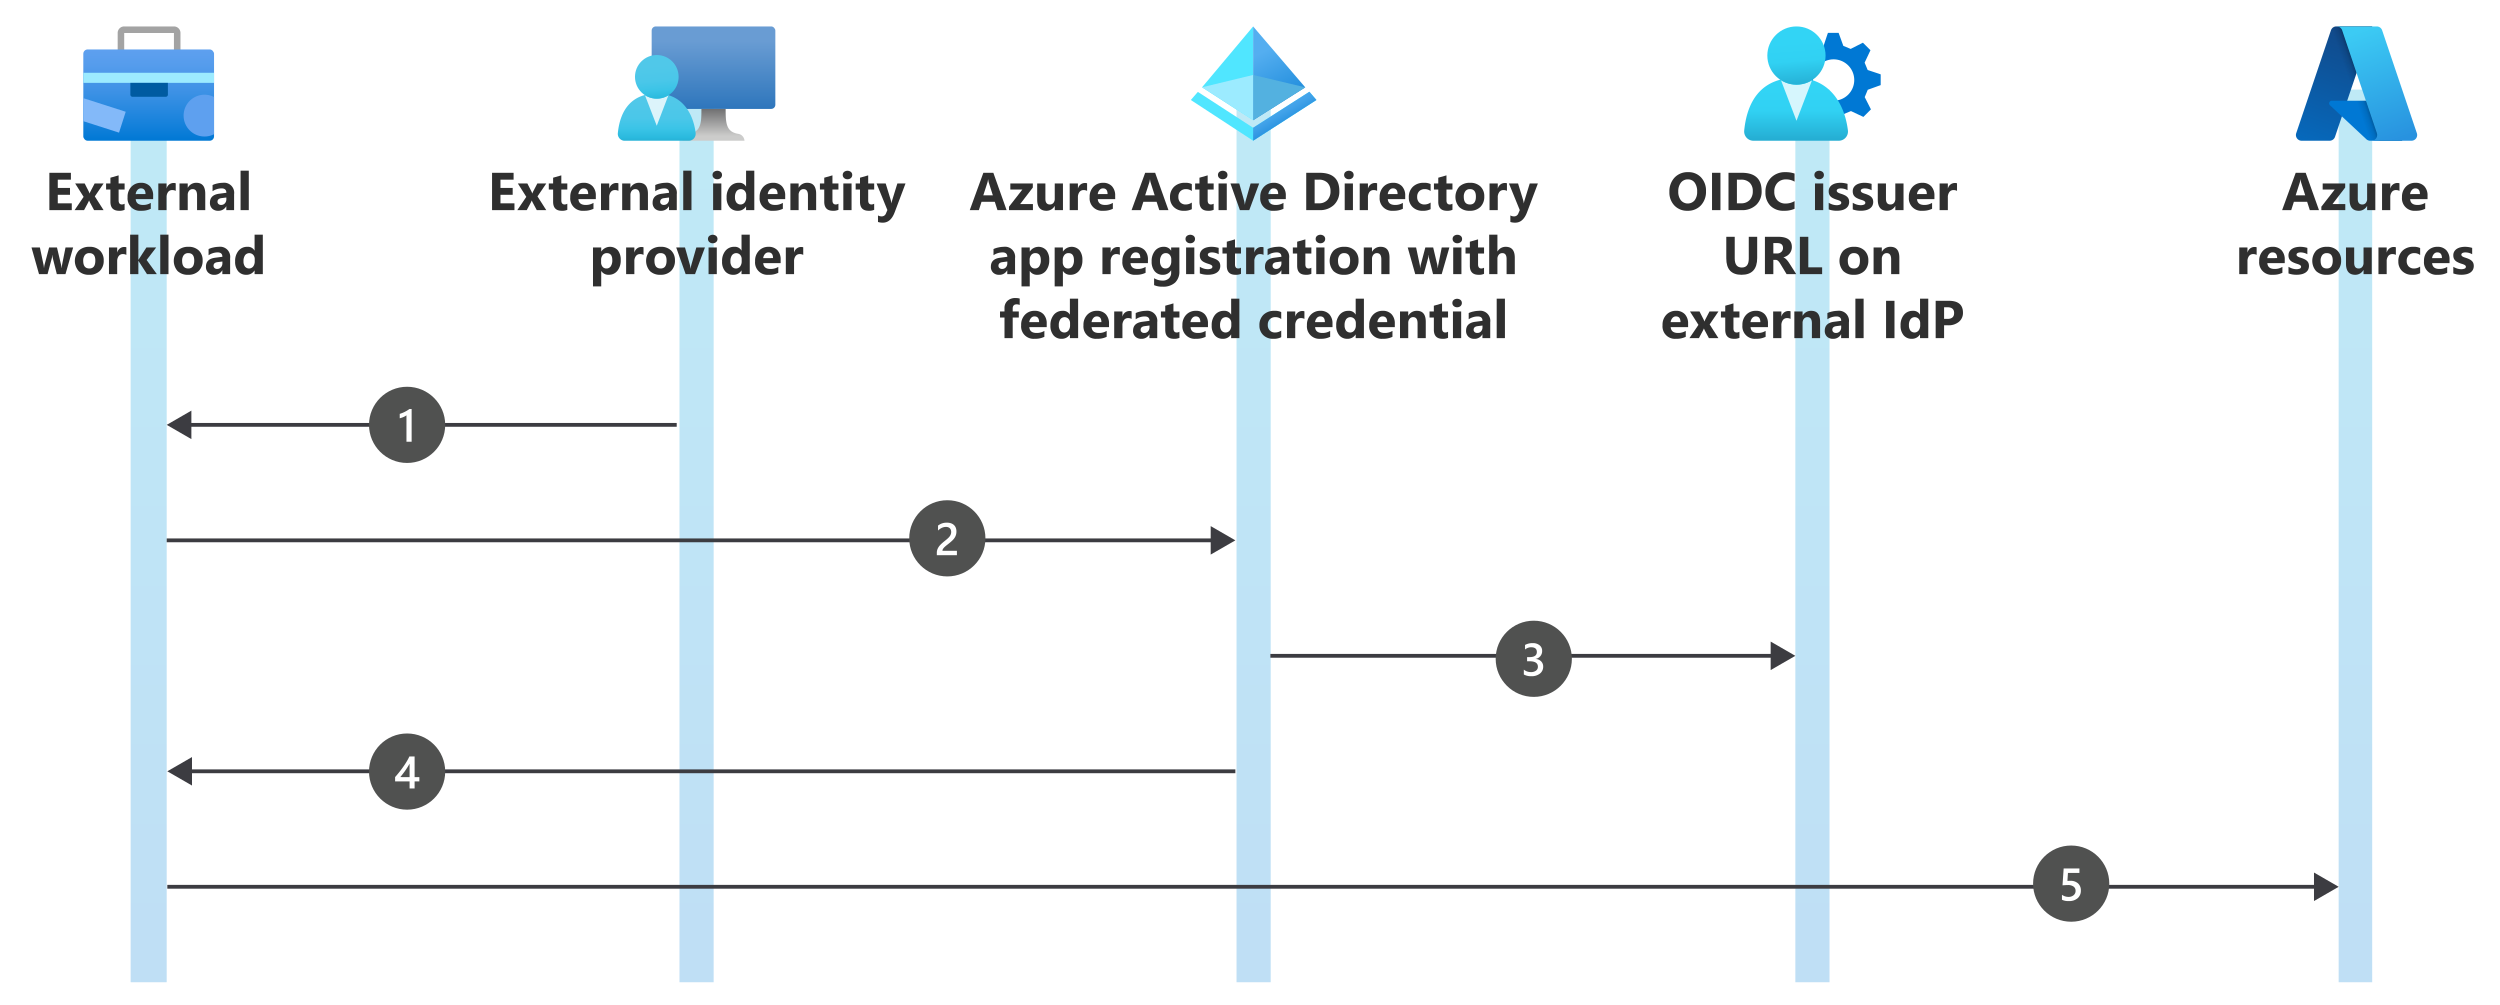 <svg xmlns="http://www.w3.org/2000/svg" xmlns:xlink="http://www.w3.org/1999/xlink" viewBox="0 0 656.163 263.656">
  <defs>
    <linearGradient id="linear-gradient" x1="39.022" y1="257.801" x2="39.022" y2="23.512" gradientUnits="userSpaceOnUse">
      <stop offset="0" stop-color="#007ed8"/>
      <stop offset="1" stop-color="#00abde"/>
    </linearGradient>
    <linearGradient id="linear-gradient-2" x1="182.826" y1="257.801" x2="182.826" y2="23.512" xlink:href="#linear-gradient"/>
    <linearGradient id="linear-gradient-3" x1="475.699" y1="257.801" x2="475.699" y2="23.512" xlink:href="#linear-gradient"/>
    <linearGradient id="linear-gradient-4" x1="329.031" y1="257.801" x2="329.031" y2="23.512" xlink:href="#linear-gradient"/>
    <linearGradient id="linear-gradient-5" x1="618.217" y1="257.801" x2="618.217" y2="23.512" xlink:href="#linear-gradient"/>
    <linearGradient id="linear-gradient-6" x1="187.27" y1="1798.038" x2="187.27" y2="1819.686" gradientTransform="matrix(1, 0, 0, -1, 0, 1826.625)" gradientUnits="userSpaceOnUse">
      <stop offset="0" stop-color="#2e76bc"/>
      <stop offset="0.82" stop-color="#699cd3"/>
    </linearGradient>
    <linearGradient id="linear-gradient-7" x1="187.28" y1="1789.686" x2="187.28" y2="1798.038" gradientTransform="matrix(1, 0, 0, -1, 0, 1826.625)" gradientUnits="userSpaceOnUse">
      <stop offset="0.15" stop-color="#cccccb"/>
      <stop offset="1" stop-color="#707071"/>
    </linearGradient>
    <linearGradient id="linear-gradient-8" x1="172.374" y1="1803.586" x2="172.374" y2="1786.623" gradientTransform="matrix(1, 0, 0, -1, 0, 1826.625)" gradientUnits="userSpaceOnUse">
      <stop offset="0.22" stop-color="#50c8e9"/>
      <stop offset="0.47" stop-color="#4ac7e9"/>
      <stop offset="0.63" stop-color="#3bc4e7"/>
      <stop offset="0.77" stop-color="#2abade"/>
      <stop offset="0.89" stop-color="#21a5cb"/>
      <stop offset="1" stop-color="#1b8ab3"/>
    </linearGradient>
    <linearGradient id="linear-gradient-9" x1="171.887" y1="1812.686" x2="173.124" y2="1797.286" xlink:href="#linear-gradient-8"/>
    <linearGradient id="linear-gradient-10" x1="-524.978" y1="2023.686" x2="-524.978" y2="2047.649" gradientTransform="matrix(1, 0, 0, -1, 564, 2060.625)" gradientUnits="userSpaceOnUse">
      <stop offset="0" stop-color="#0078d4"/>
      <stop offset="0.156" stop-color="#1380da"/>
      <stop offset="0.528" stop-color="#3c91e5"/>
      <stop offset="0.822" stop-color="#559cec"/>
      <stop offset="1" stop-color="#5ea0ef"/>
    </linearGradient>
    <linearGradient id="linear-gradient-11" x1="-92.591" y1="2042.226" x2="-92.591" y2="2019.602" gradientTransform="matrix(1, 0, 0, -1, 564, 2060.625)" gradientUnits="userSpaceOnUse">
      <stop offset="0.225" stop-color="#32d4f5"/>
      <stop offset="0.473" stop-color="#31d1f3"/>
      <stop offset="0.888" stop-color="#22a5cb"/>
      <stop offset="0.999" stop-color="#198ab3"/>
      <stop offset="1" stop-color="#198ab3"/>
    </linearGradient>
    <linearGradient id="linear-gradient-12" x1="-93.165" y1="2054.354" x2="-91.512" y2="2033.812" xlink:href="#linear-gradient-11"/>
    <linearGradient id="linear-gradient-13" x1="616.649" y1="1817.462" x2="606.864" y2="1788.557" gradientTransform="matrix(1, 0, 0, -1, 0, 1826.625)" gradientUnits="userSpaceOnUse">
      <stop offset="0" stop-color="#114a8b"/>
      <stop offset="1" stop-color="#0669bc"/>
    </linearGradient>
    <linearGradient id="linear-gradient-14" x1="619.634" y1="1804.109" x2="617.314" y2="1803.318" gradientTransform="matrix(1, 0, 0, -1, 0, 1826.625)" gradientUnits="userSpaceOnUse">
      <stop offset="0" stop-opacity="0.3"/>
      <stop offset="0.071" stop-opacity="0.2"/>
      <stop offset="0.321" stop-opacity="0.1"/>
      <stop offset="0.623" stop-opacity="0.05"/>
      <stop offset="1" stop-opacity="0"/>
    </linearGradient>
    <linearGradient id="linear-gradient-15" x1="618.443" y1="1818.306" x2="629.183" y2="1789.692" gradientTransform="matrix(1, 0, 0, -1, 0, 1826.625)" gradientUnits="userSpaceOnUse">
      <stop offset="0" stop-color="#3ccbf4"/>
      <stop offset="1" stop-color="#2892df"/>
    </linearGradient>
    <linearGradient id="linear-gradient-16" x1="-227.176" y1="2031.328" x2="-235.656" y2="2047.39" gradientTransform="matrix(1, 0, 0, -1, 564, 2060.625)" gradientUnits="userSpaceOnUse">
      <stop offset="0" stop-color="#1988d9"/>
      <stop offset="0.9" stop-color="#54aef0"/>
    </linearGradient>
    <linearGradient id="linear-gradient-17" x1="-230.827" y1="2035.995" x2="-224.966" y2="2025.885" gradientTransform="matrix(1, 0, 0, -1, 564, 2060.625)" gradientUnits="userSpaceOnUse">
      <stop offset="0.1" stop-color="#54aef0"/>
      <stop offset="0.29" stop-color="#4fabee"/>
      <stop offset="0.51" stop-color="#41a2e9"/>
      <stop offset="0.74" stop-color="#2a93e0"/>
      <stop offset="0.88" stop-color="#1988d9"/>
    </linearGradient>
    <symbol id="New_Symbol_42" data-name="New Symbol 42" viewBox="0 0 21 20">
      <circle cx="10.5" cy="10" r="10" fill="#505150"/>
      <path d="M13.016,14.428H7.743v-.65a2.445,2.445,0,0,1,.111-.747,3,3,0,0,1,.3-.656,3.633,3.633,0,0,1,.439-.581q.252-.272.539-.527t.586-.492q.3-.237.586-.478.27-.228.492-.448a2.923,2.923,0,0,0,.381-.454,2.007,2.007,0,0,0,.246-.495,1.749,1.749,0,0,0,.088-.566,1.534,1.534,0,0,0-.1-.583,1.147,1.147,0,0,0-.287-.416,1.237,1.237,0,0,0-.437-.252A1.73,1.73,0,0,0,10.133,7a2.548,2.548,0,0,0-1.049.24,3.593,3.593,0,0,0-1.025.72V6.653a4.309,4.309,0,0,1,.522-.337,3.46,3.46,0,0,1,.544-.24,3.3,3.3,0,0,1,.592-.144,4.474,4.474,0,0,1,.662-.047,3.34,3.34,0,0,1,1.032.15,2.2,2.2,0,0,1,.791.439,1.935,1.935,0,0,1,.506.724,2.58,2.58,0,0,1,.179,1,3.1,3.1,0,0,1-.126.917,3,3,0,0,1-.357.759,3.932,3.932,0,0,1-.56.668q-.328.317-.732.65-.341.276-.677.536t-.606.51a2.824,2.824,0,0,0-.437.5.9.9,0,0,0-.167.5v.029h3.791Z" fill="#fff"/>
    </symbol>
    <symbol id="New_Symbol_43" data-name="New Symbol 43" viewBox="0 0 21 20">
      <circle cx="10.5" cy="10" r="10" fill="#505150"/>
      <path d="M7.889,14.118V12.84a2.9,2.9,0,0,0,1.852.651,2.159,2.159,0,0,0,1.339-.381,1.228,1.228,0,0,0,.5-1.031q0-1.431-2.186-1.43h-.65V9.559h.621q1.94,0,1.939-1.348,0-1.242-1.512-1.242a2.474,2.474,0,0,0-1.587.6V6.366a4.053,4.053,0,0,1,2.021-.481,2.707,2.707,0,0,1,1.793.563,1.793,1.793,0,0,1,.674,1.441,2.054,2.054,0,0,1-1.688,2.133v.023a2.215,2.215,0,0,1,1.436.636,1.9,1.9,0,0,1,.527,1.368,2.245,2.245,0,0,1-.849,1.826,3.434,3.434,0,0,1-2.239.694A3.826,3.826,0,0,1,7.889,14.118Z" fill="#fff"/>
    </symbol>
    <symbol id="New_Symbol_44" data-name="New Symbol 44" viewBox="0 0 21 20">
      <circle cx="10.5" cy="10" r="10" fill="#505150"/>
      <path d="M12.468,6.026v5.426h1.248v1.131H12.468v1.845H11.15V12.583h-3.8V11.44q.516-.58,1.058-1.257T9.448,8.8q.5-.705.928-1.415A12.7,12.7,0,0,0,11.1,6.026ZM11.15,11.452V7.924a19.435,19.435,0,0,1-1.263,2q-.624.857-1.169,1.524Z" fill="#fff"/>
    </symbol>
    <symbol id="New_Symbol_41" data-name="New Symbol 41" viewBox="0 0 21 20">
      <circle cx="10.5" cy="10" r="10" fill="#505150"/>
      <path d="M11.689,5.838v8.59H10.33V7.5a4.355,4.355,0,0,1-.794.449,6.627,6.627,0,0,1-.97.325V7.116c.226-.074.445-.153.656-.235s.419-.173.624-.275.412-.215.621-.34.425-.267.648-.428Z" fill="#fff"/>
    </symbol>
    <symbol id="New_Symbol_45" data-name="New Symbol 45" viewBox="0 0 21 20">
      <circle cx="10.5" cy="10" r="10" fill="#505150"/>
      <path d="M8.077,14.235V12.928a2.97,2.97,0,0,0,1.675.557,2.072,2.072,0,0,0,1.377-.437,1.439,1.439,0,0,0,.522-1.163,1.315,1.315,0,0,0-.53-1.113,2.5,2.5,0,0,0-1.521-.4q-.339,0-1.377.07l.3-4.418h4.137v1.16H9.653l-.141,2.1q.4-.024.733-.024a2.9,2.9,0,0,1,2.065.686,2.45,2.45,0,0,1,.73,1.875,2.566,2.566,0,0,1-.835,2,3.3,3.3,0,0,1-2.294.753A3.8,3.8,0,0,1,8.077,14.235Z" fill="#fff"/>
    </symbol>
  </defs>
  <g id="Shapes">
    <rect width="656.163" height="263.656" fill="#fff"/>
    <g>
      <rect x="34.291" y="23.512" width="9.463" height="234.289" fill="#fff"/>
      <rect x="34.291" y="23.512" width="9.463" height="234.289" opacity="0.25" fill="url(#linear-gradient)"/>
    </g>
    <g>
      <rect x="178.342" y="23.512" width="8.968" height="234.289" fill="#fff"/>
      <rect x="178.342" y="23.512" width="8.968" height="234.289" opacity="0.25" fill="url(#linear-gradient-2)"/>
    </g>
    <g>
      <rect x="471.215" y="23.512" width="8.968" height="234.289" fill="#fff"/>
      <rect x="471.215" y="23.512" width="8.968" height="234.289" opacity="0.25" fill="url(#linear-gradient-3)"/>
    </g>
    <g>
      <rect x="324.547" y="23.512" width="8.968" height="234.289" fill="#fff"/>
      <rect x="324.547" y="23.512" width="8.968" height="234.289" opacity="0.25" fill="url(#linear-gradient-4)"/>
    </g>
    <g>
      <rect x="613.817" y="23.512" width="8.8" height="234.289" fill="#fff"/>
      <rect x="613.817" y="23.512" width="8.8" height="234.289" opacity="0.25" fill="url(#linear-gradient-5)"/>
    </g>
    <g>
      <g>
        <rect x="171.039" y="6.939" width="32.461" height="21.647" rx="1.085" fill="url(#linear-gradient-6)"/>
        <path d="M193.791,35.137c-3.217-.5-3.333-2.83-3.333-6.551H184.1c0,3.721-.116,6.047-3.333,6.551a1.939,1.939,0,0,0-1.609,1.8H195.4A1.939,1.939,0,0,0,193.791,35.137Z" fill="url(#linear-gradient-7)"/>
      </g>
      <g>
        <path d="M180.775,36.939a1.812,1.812,0,0,0,1.812-1.812h0a.587.587,0,0,0,0-.213c-.725-5.712-3.962-10.362-10.212-10.362s-9.575,3.937-10.213,10.375a1.824,1.824,0,0,0,1.619,2.01l.019,0Z" fill="url(#linear-gradient-8)"/>
        <path d="M172.375,25.9a5.735,5.735,0,0,1-3.1-.913l3.1,8.025,3.05-7.975A5.669,5.669,0,0,1,172.375,25.9Z" fill="#fff" opacity="0.8" style="isolation: isolate"/>
        <circle cx="172.387" cy="20.164" r="5.725" fill="url(#linear-gradient-9)"/>
      </g>
    </g>
    <g>
      <line x1="49.136" y1="111.512" x2="177.614" y2="111.512" fill="none" stroke="#3c3c41" stroke-miterlimit="10"/>
      <polygon points="50.23 115.252 43.754 111.512 50.23 107.773 50.23 115.252" fill="#3c3c41"/>
    </g>
    <g>
      <line x1="43.754" y1="141.822" x2="318.858" y2="141.822" fill="none" stroke="#3c3c41" stroke-miterlimit="10"/>
      <polygon points="317.764 145.561 324.24 141.822 317.764 138.082 317.764 145.561" fill="#3c3c41"/>
    </g>
    <g>
      <line x1="43.915" y1="232.749" x2="608.435" y2="232.749" fill="none" stroke="#3c3c41" stroke-miterlimit="10"/>
      <polygon points="607.341 236.489 613.817 232.749 607.341 229.009 607.341 236.489" fill="#3c3c41"/>
    </g>
    <g>
      <line x1="49.298" y1="202.44" x2="324.24" y2="202.44" fill="none" stroke="#3c3c41" stroke-miterlimit="10"/>
      <polygon points="50.392 206.179 43.915 202.44 50.392 198.7 50.392 206.179" fill="#3c3c41"/>
    </g>
    <g>
      <line x1="333.427" y1="172.131" x2="465.833" y2="172.131" fill="none" stroke="#3c3c41" stroke-miterlimit="10"/>
      <polygon points="464.739 175.87 471.215 172.131 464.739 168.391 464.739 175.87" fill="#3c3c41"/>
    </g>
    <g id="bb1c4aae-a407-4f6f-98e2-81891d0404e1">
      <g>
        <path d="M47.369,13.177H45.653V8.662a.235.235,0,0,0-.053,0H32.654a.235.235,0,0,0-.053,0v4.515H30.886v-4.6A1.708,1.708,0,0,1,32.654,6.94H45.6a1.709,1.709,0,0,1,1.769,1.635Z" fill="#a3a3a3"/>
        <rect x="21.865" y="12.976" width="34.314" height="23.964" rx="1.144" fill="url(#linear-gradient-10)"/>
        <rect x="21.865" y="19.102" width="34.314" height="2.646" fill="#9cebff"/>
        <path d="M34.212,21.748h9.856v3.09a.567.567,0,0,1-.567.568H34.783a.567.567,0,0,1-.567-.568h0v-3.09Z" fill="#005ba1"/>
        <polygon points="21.865 25.763 21.865 31.808 31.239 34.814 32.997 29.331 21.865 25.763" fill="#83b9f9"/>
        <path d="M56.179,25.462a5.486,5.486,0,1,0,0,9.763Z" fill="#5ea0ef"/>
      </g>
    </g>
    <g id="b89ba70f-40d4-49bf-9168-1914828bbd51">
      <g>
        <path d="M493.615,22.338V19.52l-.4-.147-3.016-1-.8-1.928,1.532-3.261-1.977-1.978-.4.2-2.818,1.433-1.927-.8-1.236-3.41h-2.8l-.147.4-1,3.015-1.928.8L473.5,11.314l-1.978,1.978.2.4,1.433,2.818-.8,1.928L468.9,19.672v2.814l.4.148,3.015,1,.8,1.927-1.544,3.256,1.976,1.975.4-.2,2.818-1.433,1.928.8,1.235,3.411h2.818l.15-.4.987-3.016,1.928-.8,3.263,1.533,1.978-1.978-.2-.4-1.433-2.818.8-1.928Zm-12.36,4.09A5.425,5.425,0,1,1,486.675,21v0a5.418,5.418,0,0,1-5.412,5.425Z" fill="#0078d4"/>
        <g>
          <path d="M482.6,36.939a2.425,2.425,0,0,0,2.431-2.415,2.837,2.837,0,0,0-.016-.291c-.954-7.616-5.3-13.817-13.587-13.817-8.434,0-12.785,5.251-13.633,13.837a2.435,2.435,0,0,0,2.172,2.672h0a2,2,0,0,0,.244.014Z" fill="url(#linear-gradient-11)"/>
          <path d="M471.56,22.221A7.6,7.6,0,0,1,467.423,21l4.095,10.7,4.067-10.627A7.6,7.6,0,0,1,471.56,22.221Z" fill="#fff" opacity="0.8" style="isolation: isolate"/>
          <circle cx="471.504" cy="14.581" r="7.642" fill="url(#linear-gradient-12)"/>
        </g>
      </g>
    </g>
    <g>
      <path d="M611.792,7.96a1.5,1.5,0,0,1,1.421-1.021h9.423l-9.78,28.98a1.5,1.5,0,0,1-1.422,1.02H604.1a1.5,1.5,0,0,1-1.422-1.98Z" fill="url(#linear-gradient-13)"/>
      <path d="M626.856,26.439h-14.85a.688.688,0,0,0-.47,1.19l9.543,8.907a1.5,1.5,0,0,0,1.024.4h8.408Z" fill="#0078d4"/>
      <path d="M622.636,6.939h-10.5l-10.125,30h10.5l2.156-6.388,6.844,6.388h9l-3.655-10.5h-10.8Z" fill="url(#linear-gradient-14)"/>
      <path d="M625.231,7.96a1.5,1.5,0,0,0-1.422-1.021h-10.5a1.5,1.5,0,0,1,1.422,1.021l9.112,27a1.5,1.5,0,0,1-1.421,1.98h10.5a1.5,1.5,0,0,0,1.421-1.98Z" fill="url(#linear-gradient-15)"/>
    </g>
    <use width="21" height="20" transform="translate(238.14 131.293)" xlink:href="#New_Symbol_42"/>
    <use width="21" height="20" transform="translate(392.064 162.912)" xlink:href="#New_Symbol_43"/>
    <use width="21" height="20" transform="translate(96.351 192.513)" xlink:href="#New_Symbol_44"/>
    <use width="21" height="20" transform="translate(96.351 101.512)" xlink:href="#New_Symbol_41"/>
    <use width="21" height="20" transform="translate(533.114 221.923)" xlink:href="#New_Symbol_45"/>
    <g>
      <polygon points="314.397 24.119 328.903 33.533 343.665 24.082 345.514 26.243 328.903 36.939 312.547 26.243 314.397 24.119" fill="#50e6ff"/>
      <polygon points="315.496 22.91 328.903 6.939 342.584 22.928 328.903 31.573 315.496 22.91" fill="#fff"/>
      <polygon points="328.903 6.939 328.903 31.573 315.496 22.91 328.903 6.939" fill="#50e6ff"/>
      <polygon points="328.903 6.939 328.903 31.573 342.584 22.928 328.903 6.939" fill="url(#linear-gradient-16)"/>
      <polygon points="328.903 19.668 342.584 22.928 328.903 31.573 328.903 19.668" fill="#53b1e0"/>
      <polygon points="328.903 31.573 315.496 22.91 328.903 19.668 328.903 31.573" fill="#9cebff"/>
      <polygon points="328.903 36.939 345.514 26.243 343.665 24.082 328.903 33.533 328.903 36.939" fill="url(#linear-gradient-17)"/>
    </g>
  </g>
  <g id="Text">
    <g>
      <path d="M18.837,55.152H12.958v-9.8h5.653v1.8H15.166v2.181h3.206v1.791H15.166v2.242h3.671Z" fill="#2f2f2f"/>
      <path d="M27.194,48.152l-2.31,3.391,2.3,3.609H24.692l-1.011-1.886q-.123-.226-.294-.636h-.028a4.484,4.484,0,0,1-.28.615l-1.018,1.907H19.579l2.365-3.486-2.221-3.514h2.5l1,1.962a4.387,4.387,0,0,1,.28.656h.027a4.732,4.732,0,0,1,.294-.669l1.019-1.949Z" fill="#2f2f2f"/>
      <path d="M32.705,55.07a3.187,3.187,0,0,1-1.442.253q-2.285,0-2.283-2.372V49.745H27.845V48.152H28.98v-1.51l2.153-.616v2.126h1.572v1.593H31.133v2.83q0,1.093.868,1.094a1.463,1.463,0,0,0,.7-.2Z" fill="#2f2f2f"/>
      <path d="M40.191,52.268H35.625q.109,1.524,1.921,1.524a3.745,3.745,0,0,0,2.03-.547V54.8a5.337,5.337,0,0,1-2.522.519,3.259,3.259,0,0,1-3.569-3.561A3.745,3.745,0,0,1,34.5,49a3.372,3.372,0,0,1,2.488-1.019,3.064,3.064,0,0,1,2.37.91,3.5,3.5,0,0,1,.836,2.467Zm-2-1.327q0-1.5-1.217-1.5a1.16,1.16,0,0,0-.9.431,1.95,1.95,0,0,0-.462,1.073Z" fill="#2f2f2f"/>
      <path d="M46.122,50.1a1.864,1.864,0,0,0-.909-.212,1.308,1.308,0,0,0-1.1.516,2.253,2.253,0,0,0-.4,1.405v3.342h-2.16v-7h2.16v1.3h.027a1.869,1.869,0,0,1,1.846-1.422,1.408,1.408,0,0,1,.533.082Z" fill="#2f2f2f"/>
      <path d="M53.874,55.152H51.721V51.263q0-1.628-1.162-1.627a1.152,1.152,0,0,0-.923.43,1.644,1.644,0,0,0-.363,1.094v3.992h-2.16v-7h2.16V49.26H49.3a2.475,2.475,0,0,1,2.249-1.279q2.325,0,2.324,2.885Z" fill="#2f2f2f"/>
      <path d="M61.44,55.152H59.4V54.147h-.028a2.281,2.281,0,0,1-2.085,1.176,2.177,2.177,0,0,1-1.6-.577A2.067,2.067,0,0,1,55.1,53.2q0-2.037,2.413-2.352l1.9-.252q0-1.149-1.244-1.149a4.253,4.253,0,0,0-2.379.745V48.569a5.419,5.419,0,0,1,1.235-.41,6.443,6.443,0,0,1,1.424-.178,2.644,2.644,0,0,1,2.995,2.988Zm-2.031-2.843v-.472L58.138,52q-1.053.137-1.053.95a.788.788,0,0,0,.256.6.988.988,0,0,0,.694.236,1.278,1.278,0,0,0,.991-.42A1.521,1.521,0,0,0,59.409,52.309Z" fill="#2f2f2f"/>
      <path d="M65.3,55.152h-2.16V44.789H65.3Z" fill="#2f2f2f"/>
      <path d="M19.2,64.952l-2.016,7h-2.27l-1.032-4.1a4.074,4.074,0,0,1-.116-.9h-.041a5.508,5.508,0,0,1-.137.868l-1.108,4.129H10.241l-1.975-7h2.2l.964,4.567a5.744,5.744,0,0,1,.1.779h.041a4.362,4.362,0,0,1,.123-.807l1.2-4.539h2.058l1.08,4.567a7.164,7.164,0,0,1,.1.792h.048a7.686,7.686,0,0,1,.109-.792l.909-4.567Z" fill="#2f2f2f"/>
      <path d="M23.4,72.123a3.76,3.76,0,0,1-2.751-.981,4.056,4.056,0,0,1,.037-5.38,3.924,3.924,0,0,1,2.809-.981,3.721,3.721,0,0,1,2.735.981,3.486,3.486,0,0,1,.991,2.594A3.7,3.7,0,0,1,26.2,71.111,3.8,3.8,0,0,1,23.4,72.123Zm.054-5.688a1.439,1.439,0,0,0-1.189.527,2.325,2.325,0,0,0-.424,1.49q0,2.016,1.627,2.017,1.551,0,1.552-2.072Q25.017,66.435,23.451,66.435Z" fill="#2f2f2f"/>
      <path d="M33.164,66.9a1.875,1.875,0,0,0-.909-.212,1.309,1.309,0,0,0-1.1.517,2.252,2.252,0,0,0-.4,1.4v3.343H28.6v-7h2.16v1.3h.027a1.869,1.869,0,0,1,1.846-1.422,1.388,1.388,0,0,1,.533.082Z" fill="#2f2f2f"/>
      <path d="M41.169,71.952H38.578l-2.235-3.473h-.028v3.473h-2.16V61.589h2.16v6.6h.028l2.085-3.233h2.563L38.482,68.24Z" fill="#2f2f2f"/>
      <path d="M44.22,71.952H42.06V61.589h2.16Z" fill="#2f2f2f"/>
      <path d="M49.363,72.123a3.76,3.76,0,0,1-2.751-.981,4.056,4.056,0,0,1,.037-5.38,3.926,3.926,0,0,1,2.81-.981,3.717,3.717,0,0,1,2.734.981,3.483,3.483,0,0,1,.992,2.594,3.7,3.7,0,0,1-1.022,2.755A3.805,3.805,0,0,1,49.363,72.123Zm.055-5.688a1.439,1.439,0,0,0-1.189.527,2.319,2.319,0,0,0-.424,1.49q0,2.016,1.627,2.017,1.551,0,1.551-2.072Q50.983,66.435,49.418,66.435Z" fill="#2f2f2f"/>
      <path d="M60.4,71.952H58.355v-1h-.028a2.281,2.281,0,0,1-2.085,1.176,2.174,2.174,0,0,1-1.6-.578A2.065,2.065,0,0,1,54.055,70q0-2.037,2.413-2.352l1.9-.253q0-1.148-1.244-1.148A4.245,4.245,0,0,0,54.745,67V65.369a5.37,5.37,0,0,1,1.235-.41,6.443,6.443,0,0,1,1.424-.178A2.644,2.644,0,0,1,60.4,67.769Zm-2.03-2.844v-.471L57.1,68.8q-1.053.136-1.053.95a.788.788,0,0,0,.256.6.988.988,0,0,0,.694.236,1.276,1.276,0,0,0,.991-.421A1.518,1.518,0,0,0,58.368,69.108Z" fill="#2f2f2f"/>
      <path d="M68.98,71.952H66.819v-.964h-.027a2.422,2.422,0,0,1-2.167,1.135,2.654,2.654,0,0,1-2.112-.926,3.837,3.837,0,0,1-.8-2.588,4.173,4.173,0,0,1,.882-2.782,2.877,2.877,0,0,1,2.31-1.046,1.965,1.965,0,0,1,1.887.971h.027V61.589H68.98Zm-2.12-3.4v-.527a1.651,1.651,0,0,0-.4-1.134A1.4,1.4,0,0,0,64.311,67a2.621,2.621,0,0,0-.4,1.549,2.266,2.266,0,0,0,.39,1.422,1.383,1.383,0,0,0,2.15-.028A2.192,2.192,0,0,0,66.86,68.548Z" fill="#2f2f2f"/>
    </g>
    <g>
      <path d="M608.652,55.152h-2.406l-.7-2.18h-3.486l-.69,2.18h-2.393l3.568-9.8h2.619Zm-3.609-3.876-1.053-3.3a4.333,4.333,0,0,1-.164-.881h-.055a3.707,3.707,0,0,1-.171.854l-1.066,3.322Z" fill="#2f2f2f"/>
      <path d="M615.557,55.152h-6.282v-.9l3.514-4.512h-3.165V48.152h5.906v1.067L612.2,53.56h3.356Z" fill="#2f2f2f"/>
      <path d="M623.44,55.152h-2.153V54.086h-.035a2.441,2.441,0,0,1-2.139,1.237q-2.433,0-2.434-2.946V48.152h2.154v4.033q0,1.483,1.175,1.484a1.163,1.163,0,0,0,.93-.407,1.642,1.642,0,0,0,.349-1.1V48.152h2.153Z" fill="#2f2f2f"/>
      <path d="M629.774,50.1a1.867,1.867,0,0,0-.909-.212,1.308,1.308,0,0,0-1.1.516,2.253,2.253,0,0,0-.4,1.405v3.342h-2.16v-7h2.16v1.3h.027a1.869,1.869,0,0,1,1.846-1.422,1.408,1.408,0,0,1,.533.082Z" fill="#2f2f2f"/>
      <path d="M637.146,52.268H632.58q.109,1.524,1.921,1.524a3.745,3.745,0,0,0,2.03-.547V54.8a5.342,5.342,0,0,1-2.523.519,3.259,3.259,0,0,1-3.568-3.561A3.745,3.745,0,0,1,631.452,49a3.372,3.372,0,0,1,2.488-1.019,3.062,3.062,0,0,1,2.369.91,3.5,3.5,0,0,1,.837,2.467Zm-2-1.327q0-1.5-1.217-1.5a1.16,1.16,0,0,0-.9.431,1.95,1.95,0,0,0-.462,1.073Z" fill="#2f2f2f"/>
      <path d="M592.292,66.9a1.879,1.879,0,0,0-.91-.212,1.307,1.307,0,0,0-1.1.517,2.246,2.246,0,0,0-.4,1.4v3.343h-2.16v-7h2.16v1.3h.028a1.868,1.868,0,0,1,1.845-1.422,1.39,1.39,0,0,1,.534.082Z" fill="#2f2f2f"/>
      <path d="M599.664,69.067H595.1q.11,1.524,1.921,1.525a3.743,3.743,0,0,0,2.03-.547V71.6a5.325,5.325,0,0,1-2.522.52,3.258,3.258,0,0,1-3.568-3.562,3.742,3.742,0,0,1,1.011-2.761,3.372,3.372,0,0,1,2.489-1.019,3.063,3.063,0,0,1,2.369.909,3.507,3.507,0,0,1,.837,2.468Zm-2-1.326q0-1.5-1.217-1.5a1.16,1.16,0,0,0-.9.431,1.949,1.949,0,0,0-.461,1.073Z" fill="#2f2f2f"/>
      <path d="M600.652,71.768v-1.75a4.62,4.62,0,0,0,1.062.478,3.528,3.528,0,0,0,1,.157,2.154,2.154,0,0,0,.907-.157.509.509,0,0,0,.331-.478.441.441,0,0,0-.151-.342,1.4,1.4,0,0,0-.385-.24,4.713,4.713,0,0,0-.517-.184c-.187-.055-.367-.116-.54-.185a5.06,5.06,0,0,1-.734-.338,2.115,2.115,0,0,1-.534-.42,1.638,1.638,0,0,1-.328-.554,2.191,2.191,0,0,1-.113-.745A1.928,1.928,0,0,1,600.908,66a2.107,2.107,0,0,1,.683-.694,3.134,3.134,0,0,1,.979-.4,5.046,5.046,0,0,1,1.144-.127,6.351,6.351,0,0,1,.944.072,7.05,7.05,0,0,1,.943.208v1.668a3.384,3.384,0,0,0-.879-.358,3.683,3.683,0,0,0-.919-.12,2.032,2.032,0,0,0-.4.038,1.269,1.269,0,0,0-.332.109.613.613,0,0,0-.226.184.432.432,0,0,0-.082.257.474.474,0,0,0,.123.328,1.075,1.075,0,0,0,.322.236,3.187,3.187,0,0,0,.441.178c.161.052.322.105.481.16a6.293,6.293,0,0,1,.78.328,2.542,2.542,0,0,1,.6.417,1.658,1.658,0,0,1,.383.561,2.243,2.243,0,0,1-.137,1.828,2.162,2.162,0,0,1-.718.718,3.262,3.262,0,0,1-1.032.4,5.75,5.75,0,0,1-1.213.126A6.276,6.276,0,0,1,600.652,71.768Z" fill="#2f2f2f"/>
      <path d="M610.643,72.123a3.76,3.76,0,0,1-2.751-.981,4.056,4.056,0,0,1,.037-5.38,3.926,3.926,0,0,1,2.81-.981,3.717,3.717,0,0,1,2.734.981,3.486,3.486,0,0,1,.991,2.594,3.7,3.7,0,0,1-1.021,2.755A3.805,3.805,0,0,1,610.643,72.123Zm.055-5.688a1.442,1.442,0,0,0-1.19.527,2.325,2.325,0,0,0-.423,1.49q0,2.016,1.626,2.017,1.553,0,1.552-2.072Q612.263,66.435,610.7,66.435Z" fill="#2f2f2f"/>
      <path d="M622.5,71.952h-2.154V70.886h-.034a2.444,2.444,0,0,1-2.14,1.237q-2.433,0-2.433-2.946V64.952h2.153v4.033q0,1.484,1.176,1.484a1.164,1.164,0,0,0,.93-.407,1.642,1.642,0,0,0,.348-1.1V64.952H622.5Z" fill="#2f2f2f"/>
      <path d="M628.832,66.9a1.879,1.879,0,0,0-.91-.212,1.307,1.307,0,0,0-1.1.517,2.246,2.246,0,0,0-.4,1.4v3.343h-2.16v-7h2.16v1.3h.028a1.868,1.868,0,0,1,1.845-1.422,1.39,1.39,0,0,1,.534.082Z" fill="#2f2f2f"/>
      <path d="M635.206,71.7a4.269,4.269,0,0,1-2.113.424,3.571,3.571,0,0,1-2.611-.978,3.375,3.375,0,0,1-1-2.522,3.717,3.717,0,0,1,1.07-2.813,3.952,3.952,0,0,1,2.861-1.029,3.682,3.682,0,0,1,1.791.328v1.832a2.467,2.467,0,0,0-1.511-.506,1.991,1.991,0,0,0-1.473.544,2.024,2.024,0,0,0-.544,1.5,1.993,1.993,0,0,0,.52,1.46,1.909,1.909,0,0,0,1.429.53,2.852,2.852,0,0,0,1.579-.506Z" fill="#2f2f2f"/>
      <path d="M642.921,69.067h-4.566q.11,1.524,1.921,1.525a3.745,3.745,0,0,0,2.03-.547V71.6a5.325,5.325,0,0,1-2.522.52,3.259,3.259,0,0,1-3.569-3.562,3.743,3.743,0,0,1,1.012-2.761,3.372,3.372,0,0,1,2.488-1.019,3.063,3.063,0,0,1,2.37.909,3.507,3.507,0,0,1,.836,2.468Zm-2-1.326q0-1.5-1.217-1.5a1.16,1.16,0,0,0-.9.431,1.95,1.95,0,0,0-.462,1.073Z" fill="#2f2f2f"/>
      <path d="M643.909,71.768v-1.75a4.62,4.62,0,0,0,1.062.478,3.528,3.528,0,0,0,1,.157,2.146,2.146,0,0,0,.906-.157.507.507,0,0,0,.331-.478.44.44,0,0,0-.15-.342,1.392,1.392,0,0,0-.386-.24,4.621,4.621,0,0,0-.516-.184c-.187-.055-.367-.116-.54-.185a5.074,5.074,0,0,1-.735-.338,2.109,2.109,0,0,1-.533-.42,1.638,1.638,0,0,1-.328-.554,2.191,2.191,0,0,1-.113-.745A1.928,1.928,0,0,1,644.165,66a2.1,2.1,0,0,1,.683-.694,3.125,3.125,0,0,1,.979-.4,5.046,5.046,0,0,1,1.144-.127,6.351,6.351,0,0,1,.944.072,7.084,7.084,0,0,1,.943.208v1.668a3.384,3.384,0,0,0-.879-.358,3.683,3.683,0,0,0-.919-.12,2.032,2.032,0,0,0-.4.038,1.257,1.257,0,0,0-.332.109.613.613,0,0,0-.226.184.426.426,0,0,0-.082.257.474.474,0,0,0,.123.328,1.083,1.083,0,0,0,.321.236,3.253,3.253,0,0,0,.442.178c.161.052.322.105.481.16a6.358,6.358,0,0,1,.78.328,2.542,2.542,0,0,1,.6.417,1.658,1.658,0,0,1,.383.561,2.243,2.243,0,0,1-.137,1.828,2.162,2.162,0,0,1-.718.718,3.262,3.262,0,0,1-1.032.4,5.753,5.753,0,0,1-1.214.126A6.275,6.275,0,0,1,643.909,71.768Z" fill="#2f2f2f"/>
    </g>
    <g>
      <path d="M135.026,55.152h-5.878v-9.8H134.8v1.8h-3.445v2.181h3.206v1.791h-3.206v2.242h3.67Z" fill="#2f2f2f"/>
      <path d="M143.384,48.152l-2.311,3.391,2.3,3.609h-2.488l-1.012-1.886q-.123-.226-.294-.636h-.027a4.484,4.484,0,0,1-.28.615l-1.019,1.907h-2.481l2.365-3.486-2.222-3.514h2.5l1,1.962a4.284,4.284,0,0,1,.28.656h.028a4.62,4.62,0,0,1,.294-.669l1.018-1.949Z" fill="#2f2f2f"/>
      <path d="M148.9,55.07a3.192,3.192,0,0,1-1.443.253q-2.283,0-2.283-2.372V49.745h-1.135V48.152h1.135v-1.51l2.153-.616v2.126H148.9v1.593h-1.573v2.83q0,1.093.868,1.094a1.469,1.469,0,0,0,.705-.2Z" fill="#2f2f2f"/>
      <path d="M156.381,52.268h-4.566q.11,1.524,1.92,1.524a3.746,3.746,0,0,0,2.031-.547V54.8a5.344,5.344,0,0,1-2.523.519,3.257,3.257,0,0,1-3.568-3.561A3.745,3.745,0,0,1,150.687,49a3.369,3.369,0,0,1,2.488-1.019,3.063,3.063,0,0,1,2.369.91,3.5,3.5,0,0,1,.837,2.467Zm-2-1.327q0-1.5-1.217-1.5a1.16,1.16,0,0,0-.9.431,1.95,1.95,0,0,0-.462,1.073Z" fill="#2f2f2f"/>
      <path d="M162.312,50.1a1.868,1.868,0,0,0-.91-.212,1.306,1.306,0,0,0-1.1.516,2.247,2.247,0,0,0-.4,1.405v3.342h-2.16v-7h2.16v1.3h.028a1.868,1.868,0,0,1,1.845-1.422,1.41,1.41,0,0,1,.534.082Z" fill="#2f2f2f"/>
      <path d="M170.064,55.152H167.91V51.263q0-1.628-1.162-1.627a1.152,1.152,0,0,0-.923.43,1.644,1.644,0,0,0-.362,1.094v3.992H163.3v-7h2.16V49.26h.027a2.477,2.477,0,0,1,2.249-1.279q2.325,0,2.325,2.885Z" fill="#2f2f2f"/>
      <path d="M177.629,55.152h-2.044V54.147h-.027a2.281,2.281,0,0,1-2.085,1.176,2.18,2.18,0,0,1-1.6-.577,2.071,2.071,0,0,1-.585-1.542q0-2.037,2.413-2.352l1.9-.252q0-1.149-1.244-1.149a4.253,4.253,0,0,0-2.379.745V48.569a5.408,5.408,0,0,1,1.234-.41,6.444,6.444,0,0,1,1.425-.178,2.644,2.644,0,0,1,2.994,2.988Zm-2.03-2.843v-.472L174.327,52q-1.053.137-1.053.95a.788.788,0,0,0,.256.6.99.99,0,0,0,.695.236,1.28,1.28,0,0,0,.991-.42A1.521,1.521,0,0,0,175.6,52.309Z" fill="#2f2f2f"/>
      <path d="M181.486,55.152h-2.16V44.789h2.16Z" fill="#2f2f2f"/>
      <path d="M188.261,47.045a1.267,1.267,0,0,1-.9-.325,1.046,1.046,0,0,1-.348-.8,1.009,1.009,0,0,1,.348-.793,1.462,1.462,0,0,1,1.795,0,1.013,1.013,0,0,1,.345.793,1.04,1.04,0,0,1-.345.806A1.282,1.282,0,0,1,188.261,47.045Zm1.066,8.107h-2.16v-7h2.16Z" fill="#2f2f2f"/>
      <path d="M197.979,55.152h-2.161v-.964h-.027a2.422,2.422,0,0,1-2.167,1.135,2.651,2.651,0,0,1-2.112-.926,3.836,3.836,0,0,1-.8-2.587,4.176,4.176,0,0,1,.882-2.783,2.877,2.877,0,0,1,2.31-1.046,1.965,1.965,0,0,1,1.887.971h.027V44.789h2.161Zm-2.12-3.4v-.526a1.653,1.653,0,0,0-.4-1.135,1.4,1.4,0,0,0-2.153.113,2.617,2.617,0,0,0-.4,1.548,2.266,2.266,0,0,0,.39,1.422,1.384,1.384,0,0,0,2.15-.027A2.2,2.2,0,0,0,195.859,51.748Z" fill="#2f2f2f"/>
      <path d="M206.086,52.268H201.52q.109,1.524,1.92,1.524a3.746,3.746,0,0,0,2.031-.547V54.8a5.344,5.344,0,0,1-2.523.519,3.257,3.257,0,0,1-3.568-3.561A3.745,3.745,0,0,1,200.392,49a3.37,3.37,0,0,1,2.488-1.019,3.063,3.063,0,0,1,2.369.91,3.5,3.5,0,0,1,.837,2.467Zm-2-1.327q0-1.5-1.217-1.5a1.16,1.16,0,0,0-.9.431,1.95,1.95,0,0,0-.462,1.073Z" fill="#2f2f2f"/>
      <path d="M214.212,55.152h-2.153V51.263q0-1.628-1.162-1.627a1.152,1.152,0,0,0-.923.43,1.639,1.639,0,0,0-.363,1.094v3.992h-2.16v-7h2.16V49.26h.028a2.475,2.475,0,0,1,2.249-1.279q2.325,0,2.324,2.885Z" fill="#2f2f2f"/>
      <path d="M220.062,55.07a3.192,3.192,0,0,1-1.443.253q-2.283,0-2.283-2.372V49.745H215.2V48.152h1.135v-1.51l2.153-.616v2.126h1.573v1.593h-1.573v2.83q0,1.093.868,1.094a1.469,1.469,0,0,0,.705-.2Z" fill="#2f2f2f"/>
      <path d="M222.44,47.045a1.264,1.264,0,0,1-.9-.325,1.047,1.047,0,0,1-.349-.8,1.01,1.01,0,0,1,.349-.793,1.462,1.462,0,0,1,1.795,0,1.016,1.016,0,0,1,.345.793,1.044,1.044,0,0,1-.345.806A1.284,1.284,0,0,1,222.44,47.045Zm1.066,8.107h-2.16v-7h2.16Z" fill="#2f2f2f"/>
      <path d="M229.442,55.07a3.185,3.185,0,0,1-1.442.253q-2.283,0-2.283-2.372V49.745h-1.135V48.152h1.135v-1.51l2.153-.616v2.126h1.572v1.593H227.87v2.83q0,1.093.868,1.094a1.463,1.463,0,0,0,.7-.2Z" fill="#2f2f2f"/>
      <path d="M237.667,48.152l-2.844,7.561q-1.025,2.727-3.09,2.727a3.973,3.973,0,0,1-1.292-.177V56.54a1.827,1.827,0,0,0,.937.253,1.17,1.17,0,0,0,1.162-.786l.369-.868-2.844-6.987h2.393l1.306,4.259a5.583,5.583,0,0,1,.191.937h.027a6.569,6.569,0,0,1,.226-.923l1.319-4.273Z" fill="#2f2f2f"/>
      <path d="M157.829,71.139H157.8v4.033h-2.16V64.952h2.16v1.053h.027a2.749,2.749,0,0,1,4.351-.291,3.971,3.971,0,0,1,.742,2.54,4.3,4.3,0,0,1-.865,2.809,2.817,2.817,0,0,1-2.3,1.06A2.181,2.181,0,0,1,157.829,71.139Zm-.061-2.871v.56a1.789,1.789,0,0,0,.382,1.183,1.247,1.247,0,0,0,1,.458A1.328,1.328,0,0,0,160.3,69.9a2.765,2.765,0,0,0,.406-1.617q0-1.845-1.435-1.846a1.349,1.349,0,0,0-1.084.5A2.005,2.005,0,0,0,157.768,68.268Z" fill="#2f2f2f"/>
      <path d="M168.905,66.9a1.872,1.872,0,0,0-.909-.212,1.306,1.306,0,0,0-1.1.517,2.246,2.246,0,0,0-.4,1.4v3.343h-2.16v-7h2.16v1.3h.027a1.869,1.869,0,0,1,1.846-1.422,1.385,1.385,0,0,1,.533.082Z" fill="#2f2f2f"/>
      <path d="M173.331,72.123a3.76,3.76,0,0,1-2.751-.981,4.056,4.056,0,0,1,.037-5.38,3.926,3.926,0,0,1,2.81-.981,3.717,3.717,0,0,1,2.734.981,3.486,3.486,0,0,1,.991,2.594,3.7,3.7,0,0,1-1.021,2.755A3.805,3.805,0,0,1,173.331,72.123Zm.055-5.688a1.442,1.442,0,0,0-1.19.527,2.325,2.325,0,0,0-.423,1.49q0,2.016,1.626,2.017,1.553,0,1.552-2.072Q174.951,66.435,173.386,66.435Z" fill="#2f2f2f"/>
      <path d="M185.021,64.952l-2.6,7h-2.461l-2.481-7h2.31L181,69.266a6.208,6.208,0,0,1,.239,1.244h.028a7.024,7.024,0,0,1,.253-1.2l1.244-4.355Z" fill="#2f2f2f"/>
      <path d="M187.066,63.845a1.263,1.263,0,0,1-.9-.325,1.047,1.047,0,0,1-.349-.8,1.01,1.01,0,0,1,.349-.793,1.462,1.462,0,0,1,1.8,0,1.016,1.016,0,0,1,.345.793,1.044,1.044,0,0,1-.345.806A1.285,1.285,0,0,1,187.066,63.845Zm1.067,8.107h-2.16v-7h2.16Z" fill="#2f2f2f"/>
      <path d="M196.784,71.952h-2.16v-.964H194.6a2.422,2.422,0,0,1-2.167,1.135,2.658,2.658,0,0,1-2.113-.926,3.837,3.837,0,0,1-.8-2.588,4.178,4.178,0,0,1,.881-2.782,2.879,2.879,0,0,1,2.311-1.046,1.967,1.967,0,0,1,1.887.971h.027V61.589h2.16Zm-2.119-3.4v-.527a1.656,1.656,0,0,0-.4-1.134,1.4,1.4,0,0,0-2.154.112,2.628,2.628,0,0,0-.4,1.549,2.266,2.266,0,0,0,.39,1.422,1.383,1.383,0,0,0,2.15-.028A2.2,2.2,0,0,0,194.665,68.548Z" fill="#2f2f2f"/>
      <path d="M204.892,69.067h-4.567q.11,1.524,1.921,1.525a3.743,3.743,0,0,0,2.03-.547V71.6a5.325,5.325,0,0,1-2.522.52,3.258,3.258,0,0,1-3.568-3.562A3.746,3.746,0,0,1,199.2,65.8a3.372,3.372,0,0,1,2.489-1.019,3.063,3.063,0,0,1,2.369.909,3.507,3.507,0,0,1,.837,2.468Zm-2-1.326q0-1.5-1.217-1.5a1.16,1.16,0,0,0-.9.431,1.949,1.949,0,0,0-.461,1.073Z" fill="#2f2f2f"/>
      <path d="M210.822,66.9a1.872,1.872,0,0,0-.909-.212,1.306,1.306,0,0,0-1.1.517,2.246,2.246,0,0,0-.4,1.4v3.343h-2.16v-7h2.16v1.3h.027a1.869,1.869,0,0,1,1.846-1.422,1.385,1.385,0,0,1,.533.082Z" fill="#2f2f2f"/>
    </g>
    <g>
      <path d="M442.916,55.323a4.565,4.565,0,0,1-3.432-1.37,4.923,4.923,0,0,1-1.326-3.572,5.275,5.275,0,0,1,1.346-3.76,4.663,4.663,0,0,1,3.569-1.436,4.447,4.447,0,0,1,3.393,1.375,5.059,5.059,0,0,1,1.3,3.623,5.189,5.189,0,0,1-1.343,3.725A4.608,4.608,0,0,1,442.916,55.323Zm.1-8.237a2.222,2.222,0,0,0-1.845.871,3.637,3.637,0,0,0-.684,2.308,3.565,3.565,0,0,0,.684,2.3,2.358,2.358,0,0,0,3.6.024,3.53,3.53,0,0,0,.67-2.286,3.827,3.827,0,0,0-.649-2.372A2.119,2.119,0,0,0,443.011,47.086Z" fill="#2f2f2f"/>
      <path d="M451.556,55.152h-2.208v-9.8h2.208Z" fill="#2f2f2f"/>
      <path d="M453.671,55.152v-9.8h3.473q5.223,0,5.223,4.778a4.829,4.829,0,0,1-1.426,3.657,5.251,5.251,0,0,1-3.8,1.367Zm2.208-8.005v6.214h1.094a2.958,2.958,0,0,0,2.253-.861,3.271,3.271,0,0,0,.817-2.345,2.96,2.96,0,0,0-.811-2.2,3.083,3.083,0,0,0-2.272-.8Z" fill="#2f2f2f"/>
      <path d="M471.011,54.8a6.468,6.468,0,0,1-2.8.519A4.724,4.724,0,0,1,464.661,54a4.844,4.844,0,0,1-1.292-3.534,5.178,5.178,0,0,1,1.453-3.815,5.079,5.079,0,0,1,3.769-1.463,7.038,7.038,0,0,1,2.42.363v2.126a4.285,4.285,0,0,0-2.242-.588,2.971,2.971,0,0,0-2.228.868,3.219,3.219,0,0,0-.848,2.352,3.162,3.162,0,0,0,.8,2.266,2.824,2.824,0,0,0,2.153.844,4.6,4.6,0,0,0,2.365-.629Z" fill="#2f2f2f"/>
      <path d="M477.464,47.045a1.263,1.263,0,0,1-.895-.325,1.044,1.044,0,0,1-.349-.8,1.007,1.007,0,0,1,.349-.793,1.462,1.462,0,0,1,1.795,0,1.016,1.016,0,0,1,.345.793,1.044,1.044,0,0,1-.345.806A1.285,1.285,0,0,1,477.464,47.045Zm1.067,8.107h-2.16v-7h2.16Z" fill="#2f2f2f"/>
      <path d="M479.97,54.968v-1.75a4.626,4.626,0,0,0,1.063.478,3.517,3.517,0,0,0,1,.157,2.149,2.149,0,0,0,.906-.157.507.507,0,0,0,.331-.478.443.443,0,0,0-.15-.342,1.421,1.421,0,0,0-.386-.239,4.379,4.379,0,0,0-.517-.185c-.186-.055-.367-.116-.54-.184a5.108,5.108,0,0,1-.734-.339,2.07,2.07,0,0,1-.533-.42,1.612,1.612,0,0,1-.328-.554,2.161,2.161,0,0,1-.114-.745,1.928,1.928,0,0,1,.256-1.012,2.119,2.119,0,0,1,.684-.694,3.119,3.119,0,0,1,.978-.4,5.048,5.048,0,0,1,1.145-.127,6.338,6.338,0,0,1,.943.072,6.9,6.9,0,0,1,.943.209V49.93a3.359,3.359,0,0,0-.878-.359,3.7,3.7,0,0,0-.919-.12,2.035,2.035,0,0,0-.4.038,1.307,1.307,0,0,0-.332.109.594.594,0,0,0-.225.185.421.421,0,0,0-.082.256.474.474,0,0,0,.123.328,1.07,1.07,0,0,0,.321.236,3.238,3.238,0,0,0,.441.178c.161.052.323.106.482.16a6.276,6.276,0,0,1,.779.328,2.549,2.549,0,0,1,.6.417,1.65,1.65,0,0,1,.382.561,2.25,2.25,0,0,1-.136,1.829,2.162,2.162,0,0,1-.719.717,3.266,3.266,0,0,1-1.031.4,5.76,5.76,0,0,1-1.214.126A6.256,6.256,0,0,1,479.97,54.968Z" fill="#2f2f2f"/>
      <path d="M486.283,54.968v-1.75a4.62,4.62,0,0,0,1.062.478,3.528,3.528,0,0,0,1,.157,2.146,2.146,0,0,0,.906-.157.508.508,0,0,0,.332-.478.441.441,0,0,0-.151-.342,1.391,1.391,0,0,0-.386-.239,4.427,4.427,0,0,0-.516-.185q-.28-.082-.54-.184a5.072,5.072,0,0,1-.735-.339,2.087,2.087,0,0,1-.533-.42,1.628,1.628,0,0,1-.328-.554,2.187,2.187,0,0,1-.113-.745,1.928,1.928,0,0,1,.256-1.012,2.107,2.107,0,0,1,.683-.694,3.125,3.125,0,0,1,.979-.4,5.046,5.046,0,0,1,1.144-.127,6.351,6.351,0,0,1,.944.072,6.934,6.934,0,0,1,.943.209V49.93a3.352,3.352,0,0,0-.879-.359,3.683,3.683,0,0,0-.919-.12,2.032,2.032,0,0,0-.4.038,1.294,1.294,0,0,0-.332.109.605.605,0,0,0-.226.185.421.421,0,0,0-.082.256.474.474,0,0,0,.123.328,1.083,1.083,0,0,0,.321.236,3.253,3.253,0,0,0,.442.178c.161.052.322.106.481.16a6.358,6.358,0,0,1,.78.328,2.542,2.542,0,0,1,.6.417,1.667,1.667,0,0,1,.383.561,2.246,2.246,0,0,1-.137,1.829,2.159,2.159,0,0,1-.718.717,3.262,3.262,0,0,1-1.032.4,5.753,5.753,0,0,1-1.214.126A6.251,6.251,0,0,1,486.283,54.968Z" fill="#2f2f2f"/>
      <path d="M499.612,55.152h-2.153V54.086h-.035a2.441,2.441,0,0,1-2.139,1.237q-2.433,0-2.434-2.946V48.152H495v4.033q0,1.483,1.176,1.484a1.164,1.164,0,0,0,.93-.407,1.642,1.642,0,0,0,.349-1.1V48.152h2.153Z" fill="#2f2f2f"/>
      <path d="M507.719,52.268h-4.566q.109,1.524,1.921,1.524a3.745,3.745,0,0,0,2.03-.547V54.8a5.337,5.337,0,0,1-2.522.519,3.259,3.259,0,0,1-3.569-3.561A3.745,3.745,0,0,1,502.025,49a3.372,3.372,0,0,1,2.488-1.019,3.06,3.06,0,0,1,2.369.91,3.5,3.5,0,0,1,.837,2.467Zm-2-1.327q0-1.5-1.216-1.5a1.16,1.16,0,0,0-.9.431,1.95,1.95,0,0,0-.462,1.073Z" fill="#2f2f2f"/>
      <path d="M513.651,50.1a1.867,1.867,0,0,0-.909-.212,1.308,1.308,0,0,0-1.1.516,2.253,2.253,0,0,0-.4,1.405v3.342h-2.16v-7h2.16v1.3h.027a1.869,1.869,0,0,1,1.846-1.422,1.408,1.408,0,0,1,.533.082Z" fill="#2f2f2f"/>
      <path d="M461.2,67.707q0,4.416-4.115,4.416-3.993,0-3.993-4.313V62.149h2.215v5.688q0,2.379,1.86,2.379,1.824,0,1.825-2.3v-5.77H461.2Z" fill="#2f2f2f"/>
      <path d="M471.455,71.952h-2.536l-1.525-2.522c-.114-.192-.224-.363-.328-.513a2.962,2.962,0,0,0-.317-.386,1.273,1.273,0,0,0-.336-.246.837.837,0,0,0-.379-.086h-.595v3.753h-2.208v-9.8h3.5q3.569,0,3.568,2.666a2.755,2.755,0,0,1-.157.947,2.621,2.621,0,0,1-.444.783,2.825,2.825,0,0,1-.694.6,3.571,3.571,0,0,1-.906.4v.027a1.429,1.429,0,0,1,.424.222,3.134,3.134,0,0,1,.4.359,4.97,4.97,0,0,1,.365.441c.117.157.222.311.318.462ZM465.439,63.8v2.727h.957a1.589,1.589,0,0,0,1.142-.41,1.367,1.367,0,0,0,.437-1.032q0-1.285-1.538-1.285Z" fill="#2f2f2f"/>
      <path d="M478.245,71.952h-5.838v-9.8h2.208v8.012h3.63Z" fill="#2f2f2f"/>
      <path d="M486.55,72.123a3.76,3.76,0,0,1-2.751-.981,4.056,4.056,0,0,1,.037-5.38,3.926,3.926,0,0,1,2.81-.981,3.717,3.717,0,0,1,2.734.981,3.483,3.483,0,0,1,.992,2.594,3.7,3.7,0,0,1-1.022,2.755A3.8,3.8,0,0,1,486.55,72.123Zm.055-5.688a1.439,1.439,0,0,0-1.189.527,2.319,2.319,0,0,0-.424,1.49q0,2.016,1.627,2.017,1.551,0,1.551-2.072Q488.17,66.435,486.605,66.435Z" fill="#2f2f2f"/>
      <path d="M498.513,71.952H496.36v-3.89q0-1.626-1.162-1.627a1.153,1.153,0,0,0-.923.431,1.644,1.644,0,0,0-.362,1.094v3.992h-2.161v-7h2.161V66.06h.027a2.475,2.475,0,0,1,2.249-1.279q2.325,0,2.324,2.885Z" fill="#2f2f2f"/>
      <path d="M443.071,85.868H438.5q.111,1.524,1.921,1.524a3.746,3.746,0,0,0,2.031-.547V88.4a5.344,5.344,0,0,1-2.523.519,3.257,3.257,0,0,1-3.568-3.561,3.745,3.745,0,0,1,1.012-2.762,3.369,3.369,0,0,1,2.488-1.019,3.063,3.063,0,0,1,2.369.91,3.5,3.5,0,0,1,.837,2.467Zm-2-1.327q0-1.5-1.217-1.5a1.157,1.157,0,0,0-.9.43,1.943,1.943,0,0,0-.462,1.073Z" fill="#2f2f2f"/>
      <path d="M451.033,81.752l-2.311,3.391,2.3,3.609h-2.488l-1.012-1.886q-.123-.227-.294-.636H447.2a4.608,4.608,0,0,1-.28.615L445.9,88.752h-2.481l2.365-3.486-2.222-3.514h2.5l1,1.962a4.247,4.247,0,0,1,.28.657h.028a4.582,4.582,0,0,1,.294-.67l1.018-1.949Z" fill="#2f2f2f"/>
      <path d="M456.543,88.67a3.192,3.192,0,0,1-1.443.253q-2.283,0-2.283-2.372V83.345h-1.135V81.752h1.135v-1.51l2.153-.616v2.126h1.573v1.593H454.97v2.83q0,1.093.868,1.094a1.469,1.469,0,0,0,.7-.2Z" fill="#2f2f2f"/>
      <path d="M464.029,85.868h-4.567q.111,1.524,1.921,1.524a3.746,3.746,0,0,0,2.031-.547V88.4a5.344,5.344,0,0,1-2.523.519,3.257,3.257,0,0,1-3.568-3.561,3.745,3.745,0,0,1,1.012-2.762,3.369,3.369,0,0,1,2.488-1.019,3.063,3.063,0,0,1,2.369.91,3.5,3.5,0,0,1,.837,2.467Zm-2-1.327q0-1.5-1.217-1.5a1.157,1.157,0,0,0-.9.43,1.943,1.943,0,0,0-.462,1.073Z" fill="#2f2f2f"/>
      <path d="M469.96,83.7a1.872,1.872,0,0,0-.909-.212,1.309,1.309,0,0,0-1.1.516,2.247,2.247,0,0,0-.4,1.405v3.342h-2.16v-7h2.16v1.3h.028a1.868,1.868,0,0,1,1.845-1.422,1.4,1.4,0,0,1,.533.082Z" fill="#2f2f2f"/>
      <path d="M477.712,88.752h-2.153V84.863q0-1.627-1.162-1.627a1.152,1.152,0,0,0-.923.43,1.646,1.646,0,0,0-.362,1.094v3.992h-2.16v-7h2.16V82.86h.027a2.477,2.477,0,0,1,2.249-1.279q2.325,0,2.324,2.885Z" fill="#2f2f2f"/>
      <path d="M485.278,88.752h-2.044v-1h-.027a2.282,2.282,0,0,1-2.085,1.175,2.18,2.18,0,0,1-1.6-.577,2.067,2.067,0,0,1-.585-1.542q0-2.037,2.413-2.351l1.9-.253q0-1.149-1.245-1.149a4.25,4.25,0,0,0-2.378.745V82.169a5.391,5.391,0,0,1,1.234-.41,6.5,6.5,0,0,1,1.425-.178,2.644,2.644,0,0,1,2.994,2.988Zm-2.03-2.843v-.472l-1.272.164q-1.053.136-1.053.95a.788.788,0,0,0,.256.605.99.99,0,0,0,.7.236,1.28,1.28,0,0,0,.991-.42A1.521,1.521,0,0,0,483.248,85.909Z" fill="#2f2f2f"/>
      <path d="M489.135,88.752h-2.16V78.389h2.16Z" fill="#2f2f2f"/>
      <path d="M497.236,88.752h-2.208v-9.8h2.208Z" fill="#2f2f2f"/>
      <path d="M506.1,88.752h-2.16v-.963h-.027a2.424,2.424,0,0,1-2.167,1.134A2.655,2.655,0,0,1,499.635,88a3.836,3.836,0,0,1-.8-2.587,4.176,4.176,0,0,1,.882-2.783,2.879,2.879,0,0,1,2.311-1.046,1.967,1.967,0,0,1,1.887.971h.027V78.389h2.16Zm-2.119-3.4v-.526a1.654,1.654,0,0,0-.4-1.135,1.4,1.4,0,0,0-2.153.113,2.625,2.625,0,0,0-.4,1.548,2.273,2.273,0,0,0,.389,1.422,1.385,1.385,0,0,0,2.151-.027A2.2,2.2,0,0,0,503.983,85.348Z" fill="#2f2f2f"/>
      <path d="M510.255,85.375v3.377h-2.208v-9.8h3.459q3.705,0,3.705,3.124a3,3,0,0,1-1.062,2.389,4.215,4.215,0,0,1-2.841.912Zm0-4.73V83.7h.869q1.762,0,1.763-1.545,0-1.512-1.763-1.511Z" fill="#2f2f2f"/>
    </g>
    <g>
      <path d="M264.2,55.152H261.8l-.7-2.18h-3.487l-.69,2.18H254.53l3.569-9.8h2.618Zm-3.609-3.876-1.053-3.3a4.333,4.333,0,0,1-.164-.881h-.055a3.707,3.707,0,0,1-.171.854l-1.066,3.322Z" fill="#2f2f2f"/>
      <path d="M271.108,55.152h-6.282v-.9l3.514-4.512h-3.165V48.152h5.906v1.067l-3.329,4.341h3.356Z" fill="#2f2f2f"/>
      <path d="M278.991,55.152h-2.153V54.086H276.8a2.442,2.442,0,0,1-2.14,1.237q-2.433,0-2.433-2.946V48.152h2.153v4.033q0,1.483,1.176,1.484a1.162,1.162,0,0,0,.929-.407,1.637,1.637,0,0,0,.349-1.1V48.152h2.153Z" fill="#2f2f2f"/>
      <path d="M285.325,50.1a1.864,1.864,0,0,0-.909-.212,1.308,1.308,0,0,0-1.1.516,2.253,2.253,0,0,0-.4,1.405v3.342h-2.16v-7h2.16v1.3h.027a1.869,1.869,0,0,1,1.846-1.422,1.4,1.4,0,0,1,.533.082Z" fill="#2f2f2f"/>
      <path d="M292.7,52.268h-4.566q.11,1.524,1.921,1.524a3.745,3.745,0,0,0,2.03-.547V54.8a5.337,5.337,0,0,1-2.522.519,3.259,3.259,0,0,1-3.569-3.561A3.745,3.745,0,0,1,287,49a3.372,3.372,0,0,1,2.488-1.019,3.06,3.06,0,0,1,2.369.91,3.5,3.5,0,0,1,.837,2.467Zm-2-1.327q0-1.5-1.216-1.5a1.16,1.16,0,0,0-.9.431,1.95,1.95,0,0,0-.462,1.073Z" fill="#2f2f2f"/>
      <path d="M306.677,55.152h-2.406l-.7-2.18h-3.486l-.69,2.18H297l3.568-9.8h2.618Zm-3.61-3.876-1.052-3.3a4.333,4.333,0,0,1-.164-.881H301.8a3.76,3.76,0,0,1-.171.854l-1.066,3.322Z" fill="#2f2f2f"/>
      <path d="M312.812,54.9a4.269,4.269,0,0,1-2.113.424,3.57,3.57,0,0,1-2.611-.977,3.379,3.379,0,0,1-1-2.523,3.717,3.717,0,0,1,1.07-2.813,3.952,3.952,0,0,1,2.861-1.029,3.668,3.668,0,0,1,1.791.329v1.832a2.462,2.462,0,0,0-1.511-.506,1.99,1.99,0,0,0-1.473.543,2.025,2.025,0,0,0-.544,1.5,1.992,1.992,0,0,0,.52,1.459,1.908,1.908,0,0,0,1.428.53,2.853,2.853,0,0,0,1.58-.506Z" fill="#2f2f2f"/>
      <path d="M318.543,55.07a3.187,3.187,0,0,1-1.442.253q-2.285,0-2.284-2.372V49.745h-1.134V48.152h1.134v-1.51l2.154-.616v2.126h1.572v1.593h-1.572v2.83q0,1.093.868,1.094a1.466,1.466,0,0,0,.7-.2Z" fill="#2f2f2f"/>
      <path d="M320.921,47.045a1.267,1.267,0,0,1-.9-.325,1.046,1.046,0,0,1-.348-.8,1.009,1.009,0,0,1,.348-.793,1.462,1.462,0,0,1,1.8,0,1.013,1.013,0,0,1,.345.793,1.04,1.04,0,0,1-.345.806A1.282,1.282,0,0,1,320.921,47.045Zm1.066,8.107h-2.16v-7h2.16Z" fill="#2f2f2f"/>
      <path d="M330.492,48.152l-2.6,7h-2.461l-2.482-7h2.311l1.217,4.314a6.293,6.293,0,0,1,.239,1.244h.027a7.223,7.223,0,0,1,.253-1.2l1.244-4.355Z" fill="#2f2f2f"/>
      <path d="M337.48,52.268h-4.567q.109,1.524,1.921,1.524a3.743,3.743,0,0,0,2.03-.547V54.8a5.337,5.337,0,0,1-2.522.519,3.259,3.259,0,0,1-3.569-3.561A3.745,3.745,0,0,1,331.785,49a3.372,3.372,0,0,1,2.488-1.019,3.064,3.064,0,0,1,2.37.91,3.5,3.5,0,0,1,.837,2.467Zm-2-1.327q0-1.5-1.217-1.5a1.16,1.16,0,0,0-.9.431,1.95,1.95,0,0,0-.462,1.073Z" fill="#2f2f2f"/>
      <path d="M342.839,55.152v-9.8h3.473q5.221,0,5.222,4.778a4.825,4.825,0,0,1-1.426,3.657,5.249,5.249,0,0,1-3.8,1.367Zm2.208-8.005v6.214h1.094a2.958,2.958,0,0,0,2.253-.861,3.27,3.27,0,0,0,.816-2.345,2.96,2.96,0,0,0-.811-2.2,3.081,3.081,0,0,0-2.272-.8Z" fill="#2f2f2f"/>
      <path d="M354.032,47.045a1.263,1.263,0,0,1-.895-.325,1.044,1.044,0,0,1-.349-.8,1.007,1.007,0,0,1,.349-.793,1.462,1.462,0,0,1,1.8,0,1.016,1.016,0,0,1,.344.793,1.043,1.043,0,0,1-.344.806A1.286,1.286,0,0,1,354.032,47.045Zm1.067,8.107h-2.16v-7h2.16Z" fill="#2f2f2f"/>
      <path d="M361.447,50.1a1.861,1.861,0,0,0-.909-.212,1.305,1.305,0,0,0-1.1.516,2.247,2.247,0,0,0-.4,1.405v3.342h-2.16v-7h2.16v1.3h.027a1.869,1.869,0,0,1,1.846-1.422,1.4,1.4,0,0,1,.533.082Z" fill="#2f2f2f"/>
      <path d="M368.819,52.268h-4.566q.11,1.524,1.921,1.524a3.745,3.745,0,0,0,2.03-.547V54.8a5.337,5.337,0,0,1-2.522.519,3.259,3.259,0,0,1-3.569-3.561A3.745,3.745,0,0,1,363.125,49a3.372,3.372,0,0,1,2.488-1.019,3.06,3.06,0,0,1,2.369.91,3.5,3.5,0,0,1,.837,2.467Zm-2-1.327q0-1.5-1.216-1.5a1.16,1.16,0,0,0-.9.431,1.95,1.95,0,0,0-.462,1.073Z" fill="#2f2f2f"/>
      <path d="M375.487,54.9a4.262,4.262,0,0,1-2.112.424,3.57,3.57,0,0,1-2.611-.977,3.379,3.379,0,0,1-1-2.523,3.717,3.717,0,0,1,1.07-2.813,3.951,3.951,0,0,1,2.86-1.029,3.663,3.663,0,0,1,1.791.329v1.832a2.458,2.458,0,0,0-1.51-.506,1.987,1.987,0,0,0-1.473.543,2.025,2.025,0,0,0-.544,1.5,1.992,1.992,0,0,0,.52,1.459,1.908,1.908,0,0,0,1.428.53,2.85,2.85,0,0,0,1.579-.506Z" fill="#2f2f2f"/>
      <path d="M381.22,55.07a3.192,3.192,0,0,1-1.443.253q-2.283,0-2.283-2.372V49.745h-1.135V48.152h1.135v-1.51l2.154-.616v2.126h1.572v1.593h-1.572v2.83q0,1.093.868,1.094a1.466,1.466,0,0,0,.7-.2Z" fill="#2f2f2f"/>
      <path d="M385.753,55.323A3.76,3.76,0,0,1,383,54.342a4.056,4.056,0,0,1,.037-5.38,3.929,3.929,0,0,1,2.81-.981,3.721,3.721,0,0,1,2.734.981,3.487,3.487,0,0,1,.991,2.595,3.7,3.7,0,0,1-1.021,2.754A3.805,3.805,0,0,1,385.753,55.323Zm.055-5.687a1.44,1.44,0,0,0-1.19.526,2.325,2.325,0,0,0-.424,1.49q0,2.017,1.627,2.017,1.552,0,1.552-2.071Q387.373,49.636,385.808,49.636Z" fill="#2f2f2f"/>
      <path d="M395.522,50.1a1.868,1.868,0,0,0-.91-.212,1.306,1.306,0,0,0-1.1.516,2.247,2.247,0,0,0-.4,1.405v3.342h-2.16v-7h2.16v1.3h.028a1.868,1.868,0,0,1,1.845-1.422,1.41,1.41,0,0,1,.534.082Z" fill="#2f2f2f"/>
      <path d="M403.642,48.152,400.8,55.713q-1.026,2.727-3.09,2.727a3.973,3.973,0,0,1-1.292-.177V56.54a1.825,1.825,0,0,0,.937.253,1.171,1.171,0,0,0,1.162-.786l.369-.868-2.844-6.987h2.393l1.305,4.259a5.576,5.576,0,0,1,.192.937h.027a6.432,6.432,0,0,1,.226-.923l1.319-4.273Z" fill="#2f2f2f"/>
      <path d="M266.415,71.952h-2.044v-1h-.027a2.281,2.281,0,0,1-2.085,1.176,2.176,2.176,0,0,1-1.6-.578A2.068,2.068,0,0,1,260.071,70q0-2.037,2.413-2.352l1.9-.253q0-1.148-1.244-1.148a4.245,4.245,0,0,0-2.379.745V65.369a5.376,5.376,0,0,1,1.234-.41,6.451,6.451,0,0,1,1.425-.178,2.644,2.644,0,0,1,2.994,2.988Zm-2.03-2.844v-.471l-1.272.164q-1.053.136-1.052.95a.79.79,0,0,0,.255.6.99.99,0,0,0,.7.236,1.277,1.277,0,0,0,.991-.421A1.518,1.518,0,0,0,264.385,69.108Z" fill="#2f2f2f"/>
      <path d="M270.3,71.139h-.027v4.033h-2.161V64.952h2.161v1.053h.027a2.748,2.748,0,0,1,4.35-.291,3.965,3.965,0,0,1,.743,2.54,4.3,4.3,0,0,1-.866,2.809,2.815,2.815,0,0,1-2.3,1.06A2.18,2.18,0,0,1,270.3,71.139Zm-.062-2.871v.56a1.784,1.784,0,0,0,.383,1.183,1.247,1.247,0,0,0,1,.458,1.329,1.329,0,0,0,1.146-.571,2.765,2.765,0,0,0,.406-1.617q0-1.845-1.436-1.846a1.352,1.352,0,0,0-1.084.5A2.011,2.011,0,0,0,270.237,68.268Z" fill="#2f2f2f"/>
      <path d="M279,71.139h-.027v4.033h-2.16V64.952h2.16v1.053H279a2.749,2.749,0,0,1,4.351-.291,3.971,3.971,0,0,1,.742,2.54,4.3,4.3,0,0,1-.865,2.809,2.817,2.817,0,0,1-2.3,1.06A2.181,2.181,0,0,1,279,71.139Zm-.061-2.871v.56a1.789,1.789,0,0,0,.382,1.183,1.247,1.247,0,0,0,1,.458,1.328,1.328,0,0,0,1.146-.571,2.765,2.765,0,0,0,.406-1.617q0-1.845-1.435-1.846a1.349,1.349,0,0,0-1.084.5A2.005,2.005,0,0,0,278.935,68.268Z" fill="#2f2f2f"/>
      <path d="M293.919,66.9a1.878,1.878,0,0,0-.909-.212,1.309,1.309,0,0,0-1.1.517,2.252,2.252,0,0,0-.4,1.4v3.343h-2.16v-7h2.16v1.3h.027a1.869,1.869,0,0,1,1.846-1.422,1.388,1.388,0,0,1,.533.082Z" fill="#2f2f2f"/>
      <path d="M301.291,69.067h-4.566q.109,1.524,1.921,1.525a3.745,3.745,0,0,0,2.03-.547V71.6a5.329,5.329,0,0,1-2.523.52,3.259,3.259,0,0,1-3.568-3.562A3.743,3.743,0,0,1,295.6,65.8a3.372,3.372,0,0,1,2.488-1.019,3.06,3.06,0,0,1,2.369.909,3.5,3.5,0,0,1,.837,2.468Zm-2-1.326q0-1.5-1.217-1.5a1.16,1.16,0,0,0-.9.431,1.95,1.95,0,0,0-.462,1.073Z" fill="#2f2f2f"/>
      <path d="M309.55,71.152a3.959,3.959,0,0,1-1.128,3.018,4.568,4.568,0,0,1-3.268,1.07,5.18,5.18,0,0,1-2.242-.4V73.019a4.3,4.3,0,0,0,2.181.628,2.348,2.348,0,0,0,1.695-.577,2.069,2.069,0,0,0,.6-1.569v-.554h-.028a2.411,2.411,0,0,1-2.18,1.176,2.621,2.621,0,0,1-2.126-.943,3.823,3.823,0,0,1-.786-2.53,4.261,4.261,0,0,1,.875-2.823,2.856,2.856,0,0,1,2.3-1.046,2.123,2.123,0,0,1,1.914.985h.028v-.814h2.16Zm-2.133-2.563v-.554a1.7,1.7,0,0,0-.394-1.131A1.27,1.27,0,0,0,306,66.435a1.324,1.324,0,0,0-1.128.561,2.639,2.639,0,0,0-.41,1.579,2.22,2.22,0,0,0,.39,1.384,1.268,1.268,0,0,0,1.066.51A1.324,1.324,0,0,0,307,69.953,2.123,2.123,0,0,0,307.417,68.589Z" fill="#2f2f2f"/>
      <path d="M312.4,63.845a1.263,1.263,0,0,1-.895-.325,1.044,1.044,0,0,1-.349-.8,1.007,1.007,0,0,1,.349-.793,1.462,1.462,0,0,1,1.8,0,1.016,1.016,0,0,1,.344.793,1.043,1.043,0,0,1-.344.806A1.286,1.286,0,0,1,312.4,63.845Zm1.067,8.107h-2.16v-7h2.16Z" fill="#2f2f2f"/>
      <path d="M314.91,71.768v-1.75a4.626,4.626,0,0,0,1.063.478,3.517,3.517,0,0,0,1,.157,2.152,2.152,0,0,0,.906-.157.507.507,0,0,0,.331-.478.443.443,0,0,0-.15-.342,1.422,1.422,0,0,0-.386-.24,4.568,4.568,0,0,0-.517-.184c-.186-.055-.367-.116-.54-.185a5.11,5.11,0,0,1-.734-.338,2.091,2.091,0,0,1-.533-.42,1.64,1.64,0,0,1-.329-.554,2.191,2.191,0,0,1-.113-.745A1.928,1.928,0,0,1,315.166,66a2.1,2.1,0,0,1,.684-.694,3.119,3.119,0,0,1,.978-.4,5.048,5.048,0,0,1,1.145-.127,6.338,6.338,0,0,1,.943.072,7.05,7.05,0,0,1,.943.208v1.668a3.391,3.391,0,0,0-.878-.358,3.7,3.7,0,0,0-.919-.12,2.035,2.035,0,0,0-.4.038,1.269,1.269,0,0,0-.332.109.6.6,0,0,0-.225.184.426.426,0,0,0-.082.257.474.474,0,0,0,.123.328,1.07,1.07,0,0,0,.321.236,3.238,3.238,0,0,0,.441.178c.161.052.323.105.482.16a6.276,6.276,0,0,1,.779.328,2.549,2.549,0,0,1,.6.417,1.641,1.641,0,0,1,.382.561,2.248,2.248,0,0,1-.136,1.828,2.165,2.165,0,0,1-.719.718,3.266,3.266,0,0,1-1.031.4,5.76,5.76,0,0,1-1.214.126A6.276,6.276,0,0,1,314.91,71.768Z" fill="#2f2f2f"/>
      <path d="M325.717,71.87a3.189,3.189,0,0,1-1.443.253q-2.283,0-2.283-2.372V66.545h-1.135V64.952h1.135V63.441l2.154-.615v2.126h1.572v1.593h-1.572v2.83q0,1.094.868,1.094a1.456,1.456,0,0,0,.7-.2Z" fill="#2f2f2f"/>
      <path d="M331.633,66.9a1.878,1.878,0,0,0-.909-.212,1.309,1.309,0,0,0-1.1.517,2.246,2.246,0,0,0-.4,1.4v3.343h-2.161v-7h2.161v1.3h.027a1.869,1.869,0,0,1,1.846-1.422,1.388,1.388,0,0,1,.533.082Z" fill="#2f2f2f"/>
      <path d="M338.357,71.952h-2.043v-1h-.028a2.281,2.281,0,0,1-2.085,1.176,2.174,2.174,0,0,1-1.6-.578A2.065,2.065,0,0,1,332.014,70q0-2.037,2.413-2.352l1.9-.253q0-1.148-1.244-1.148A4.245,4.245,0,0,0,332.7,67V65.369a5.37,5.37,0,0,1,1.235-.41,6.443,6.443,0,0,1,1.424-.178,2.644,2.644,0,0,1,2.994,2.988Zm-2.03-2.844v-.471l-1.271.164q-1.053.136-1.053.95a.788.788,0,0,0,.256.6.988.988,0,0,0,.694.236,1.276,1.276,0,0,0,.991-.421A1.518,1.518,0,0,0,336.327,69.108Z" fill="#2f2f2f"/>
      <path d="M344.186,71.87a3.192,3.192,0,0,1-1.443.253q-2.283,0-2.283-2.372V66.545h-1.135V64.952h1.135V63.441l2.153-.615v2.126h1.573v1.593h-1.573v2.83q0,1.094.868,1.094a1.46,1.46,0,0,0,.7-.2Z" fill="#2f2f2f"/>
      <path d="M346.564,63.845a1.264,1.264,0,0,1-.9-.325,1.047,1.047,0,0,1-.349-.8,1.01,1.01,0,0,1,.349-.793,1.462,1.462,0,0,1,1.8,0,1.016,1.016,0,0,1,.345.793,1.044,1.044,0,0,1-.345.806A1.284,1.284,0,0,1,346.564,63.845Zm1.066,8.107h-2.16v-7h2.16Z" fill="#2f2f2f"/>
      <path d="M352.741,72.123a3.76,3.76,0,0,1-2.751-.981,4.056,4.056,0,0,1,.037-5.38,3.926,3.926,0,0,1,2.81-.981,3.717,3.717,0,0,1,2.734.981,3.487,3.487,0,0,1,.992,2.594,3.7,3.7,0,0,1-1.022,2.755A3.805,3.805,0,0,1,352.741,72.123Zm.055-5.688a1.442,1.442,0,0,0-1.19.527,2.325,2.325,0,0,0-.423,1.49q0,2.016,1.627,2.017,1.551,0,1.551-2.072Q354.361,66.435,352.8,66.435Z" fill="#2f2f2f"/>
      <path d="M364.7,71.952H362.55v-3.89q0-1.626-1.162-1.627a1.153,1.153,0,0,0-.923.431,1.644,1.644,0,0,0-.362,1.094v3.992h-2.161v-7H360.1V66.06h.027a2.475,2.475,0,0,1,2.249-1.279q2.325,0,2.324,2.885Z" fill="#2f2f2f"/>
      <path d="M380.412,64.952l-2.016,7h-2.27l-1.032-4.1a4.074,4.074,0,0,1-.116-.9h-.041a5.508,5.508,0,0,1-.137.868l-1.108,4.129H371.45l-1.975-7h2.2l.964,4.567a5.744,5.744,0,0,1,.1.779h.041a4.362,4.362,0,0,1,.123-.807l1.2-4.539h2.058l1.08,4.567a7.164,7.164,0,0,1,.1.792h.048a7.686,7.686,0,0,1,.109-.792l.909-4.567Z" fill="#2f2f2f"/>
      <path d="M382.508,63.845a1.267,1.267,0,0,1-.9-.325,1.046,1.046,0,0,1-.348-.8,1.009,1.009,0,0,1,.348-.793,1.462,1.462,0,0,1,1.795,0,1.013,1.013,0,0,1,.345.793,1.04,1.04,0,0,1-.345.806A1.282,1.282,0,0,1,382.508,63.845Zm1.066,8.107h-2.16v-7h2.16Z" fill="#2f2f2f"/>
      <path d="M389.511,71.87a3.192,3.192,0,0,1-1.443.253q-2.283,0-2.283-2.372V66.545H384.65V64.952h1.135V63.441l2.154-.615v2.126h1.572v1.593h-1.572v2.83q0,1.094.868,1.094a1.456,1.456,0,0,0,.7-.2Z" fill="#2f2f2f"/>
      <path d="M397.58,71.952h-2.153V67.974q0-1.539-1.121-1.539a1.149,1.149,0,0,0-.93.431,1.661,1.661,0,0,0-.355,1.094v3.992H390.86V61.589h2.161v4.4h.027a2.455,2.455,0,0,1,2.153-1.21q2.379,0,2.379,2.871Z" fill="#2f2f2f"/>
      <path d="M267.637,80.043a2.2,2.2,0,0,0-.8-.164q-1.038,0-1.039,1.128v.745h1.6v1.593h-1.6v5.407h-2.153V83.345h-1.176V81.752h1.176v-.868a2.52,2.52,0,0,1,.779-1.928,2.972,2.972,0,0,1,2.119-.731,3.693,3.693,0,0,1,1.094.137Z" fill="#2f2f2f"/>
      <path d="M274.726,85.868h-4.567q.11,1.524,1.921,1.524a3.743,3.743,0,0,0,2.03-.547V88.4a5.337,5.337,0,0,1-2.522.519,3.257,3.257,0,0,1-3.568-3.561,3.744,3.744,0,0,1,1.011-2.762,3.372,3.372,0,0,1,2.489-1.019,3.063,3.063,0,0,1,2.369.91,3.5,3.5,0,0,1,.837,2.467Zm-2-1.327q0-1.5-1.217-1.5a1.159,1.159,0,0,0-.9.43,1.949,1.949,0,0,0-.461,1.073Z" fill="#2f2f2f"/>
      <path d="M282.971,88.752h-2.16v-.963h-.028a2.423,2.423,0,0,1-2.167,1.134A2.651,2.651,0,0,1,276.5,88a3.836,3.836,0,0,1-.8-2.587,4.176,4.176,0,0,1,.882-2.783,2.878,2.878,0,0,1,2.311-1.046,1.965,1.965,0,0,1,1.886.971h.028V78.389h2.16Zm-2.119-3.4v-.526a1.654,1.654,0,0,0-.4-1.135,1.4,1.4,0,0,0-2.153.113,2.617,2.617,0,0,0-.4,1.548,2.266,2.266,0,0,0,.39,1.422,1.385,1.385,0,0,0,2.151-.027A2.2,2.2,0,0,0,280.852,85.348Z" fill="#2f2f2f"/>
      <path d="M291.078,85.868h-4.566q.109,1.524,1.921,1.524a3.745,3.745,0,0,0,2.03-.547V88.4a5.342,5.342,0,0,1-2.523.519,3.259,3.259,0,0,1-3.568-3.561,3.745,3.745,0,0,1,1.012-2.762,3.372,3.372,0,0,1,2.488-1.019,3.06,3.06,0,0,1,2.369.91,3.5,3.5,0,0,1,.837,2.467Zm-2-1.327q0-1.5-1.217-1.5a1.159,1.159,0,0,0-.9.43,1.95,1.95,0,0,0-.462,1.073Z" fill="#2f2f2f"/>
      <path d="M297.01,83.7a1.878,1.878,0,0,0-.909-.212,1.311,1.311,0,0,0-1.1.516,2.247,2.247,0,0,0-.4,1.405v3.342h-2.161v-7H294.6v1.3h.027a1.869,1.869,0,0,1,1.846-1.422,1.408,1.408,0,0,1,.533.082Z" fill="#2f2f2f"/>
      <path d="M303.733,88.752H301.69v-1h-.028a2.282,2.282,0,0,1-2.085,1.175,2.176,2.176,0,0,1-1.6-.577,2.067,2.067,0,0,1-.585-1.542q0-2.037,2.413-2.351l1.9-.253q0-1.149-1.244-1.149a4.253,4.253,0,0,0-2.379.745V82.169a5.419,5.419,0,0,1,1.235-.41,6.5,6.5,0,0,1,1.424-.178,2.644,2.644,0,0,1,2.994,2.988Zm-2.03-2.843v-.472l-1.271.164q-1.053.136-1.053.95a.788.788,0,0,0,.256.605.988.988,0,0,0,.694.236,1.28,1.28,0,0,0,.991-.42A1.521,1.521,0,0,0,301.7,85.909Z" fill="#2f2f2f"/>
      <path d="M309.563,88.67a3.192,3.192,0,0,1-1.443.253q-2.283,0-2.283-2.372V83.345H304.7V81.752h1.135v-1.51l2.153-.616v2.126h1.573v1.593H307.99v2.83q0,1.093.868,1.094a1.469,1.469,0,0,0,.7-.2Z" fill="#2f2f2f"/>
      <path d="M317.049,85.868h-4.567q.111,1.524,1.921,1.524a3.746,3.746,0,0,0,2.031-.547V88.4a5.344,5.344,0,0,1-2.523.519,3.257,3.257,0,0,1-3.568-3.561,3.745,3.745,0,0,1,1.012-2.762,3.369,3.369,0,0,1,2.488-1.019,3.063,3.063,0,0,1,2.369.91,3.5,3.5,0,0,1,.837,2.467Zm-2-1.327q0-1.5-1.217-1.5a1.157,1.157,0,0,0-.9.43,1.943,1.943,0,0,0-.462,1.073Z" fill="#2f2f2f"/>
      <path d="M325.294,88.752h-2.16v-.963h-.028a2.421,2.421,0,0,1-2.166,1.134A2.653,2.653,0,0,1,318.827,88a3.836,3.836,0,0,1-.8-2.587,4.176,4.176,0,0,1,.882-2.783,2.879,2.879,0,0,1,2.311-1.046,1.965,1.965,0,0,1,1.886.971h.028V78.389h2.16Zm-2.119-3.4v-.526a1.654,1.654,0,0,0-.4-1.135,1.4,1.4,0,0,0-2.153.113,2.618,2.618,0,0,0-.4,1.548,2.273,2.273,0,0,0,.389,1.422,1.385,1.385,0,0,0,2.151-.027A2.2,2.2,0,0,0,323.175,85.348Z" fill="#2f2f2f"/>
      <path d="M336.279,88.5a4.262,4.262,0,0,1-2.112.424,3.57,3.57,0,0,1-2.611-.977,3.379,3.379,0,0,1-1-2.523,3.717,3.717,0,0,1,1.07-2.813,3.951,3.951,0,0,1,2.86-1.029,3.663,3.663,0,0,1,1.791.329v1.832a2.458,2.458,0,0,0-1.51-.506,1.987,1.987,0,0,0-1.473.543,2.028,2.028,0,0,0-.544,1.5,1.992,1.992,0,0,0,.52,1.459,1.908,1.908,0,0,0,1.428.53,2.842,2.842,0,0,0,1.579-.506Z" fill="#2f2f2f"/>
      <path d="M342.363,83.7a1.872,1.872,0,0,0-.909-.212,1.308,1.308,0,0,0-1.1.516,2.247,2.247,0,0,0-.4,1.405v3.342H337.8v-7h2.16v1.3h.027a1.869,1.869,0,0,1,1.846-1.422,1.4,1.4,0,0,1,.533.082Z" fill="#2f2f2f"/>
      <path d="M349.735,85.868h-4.566q.11,1.524,1.921,1.524a3.745,3.745,0,0,0,2.03-.547V88.4a5.337,5.337,0,0,1-2.522.519,3.259,3.259,0,0,1-3.569-3.561,3.745,3.745,0,0,1,1.012-2.762,3.372,3.372,0,0,1,2.488-1.019,3.06,3.06,0,0,1,2.369.91,3.5,3.5,0,0,1,.837,2.467Zm-2-1.327q0-1.5-1.216-1.5a1.159,1.159,0,0,0-.9.43,1.95,1.95,0,0,0-.462,1.073Z" fill="#2f2f2f"/>
      <path d="M357.981,88.752H355.82v-.963h-.027a2.423,2.423,0,0,1-2.167,1.134A2.651,2.651,0,0,1,351.514,88a3.836,3.836,0,0,1-.8-2.587,4.176,4.176,0,0,1,.882-2.783,2.877,2.877,0,0,1,2.31-1.046,1.965,1.965,0,0,1,1.887.971h.027V78.389h2.161Zm-2.12-3.4v-.526a1.653,1.653,0,0,0-.4-1.135,1.4,1.4,0,0,0-2.153.113,2.617,2.617,0,0,0-.4,1.548,2.266,2.266,0,0,0,.39,1.422,1.384,1.384,0,0,0,2.15-.027A2.193,2.193,0,0,0,355.861,85.348Z" fill="#2f2f2f"/>
      <path d="M366.088,85.868h-4.566q.11,1.524,1.92,1.524a3.746,3.746,0,0,0,2.031-.547V88.4a5.344,5.344,0,0,1-2.523.519,3.257,3.257,0,0,1-3.568-3.561,3.745,3.745,0,0,1,1.012-2.762,3.37,3.37,0,0,1,2.488-1.019,3.063,3.063,0,0,1,2.369.91,3.5,3.5,0,0,1,.837,2.467Zm-2-1.327q0-1.5-1.217-1.5a1.159,1.159,0,0,0-.9.43,1.95,1.95,0,0,0-.462,1.073Z" fill="#2f2f2f"/>
      <path d="M374.214,88.752h-2.153V84.863q0-1.627-1.163-1.627a1.15,1.15,0,0,0-.922.43,1.641,1.641,0,0,0-.363,1.094v3.992h-2.16v-7h2.16V82.86h.028a2.475,2.475,0,0,1,2.249-1.279q2.325,0,2.324,2.885Z" fill="#2f2f2f"/>
      <path d="M380.064,88.67a3.192,3.192,0,0,1-1.443.253q-2.283,0-2.283-2.372V83.345H375.2V81.752h1.135v-1.51l2.153-.616v2.126h1.573v1.593h-1.573v2.83q0,1.093.868,1.094a1.469,1.469,0,0,0,.705-.2Z" fill="#2f2f2f"/>
      <path d="M382.44,80.645a1.259,1.259,0,0,1-.895-.325,1.047,1.047,0,0,1-.349-.8,1.01,1.01,0,0,1,.349-.793,1.462,1.462,0,0,1,1.795,0,1.016,1.016,0,0,1,.345.793,1.047,1.047,0,0,1-.345.807A1.289,1.289,0,0,1,382.44,80.645Zm1.067,8.107h-2.16v-7h2.16Z" fill="#2f2f2f"/>
      <path d="M391.133,88.752h-2.044v-1h-.027a2.282,2.282,0,0,1-2.085,1.175,2.18,2.18,0,0,1-1.6-.577,2.067,2.067,0,0,1-.585-1.542q0-2.037,2.413-2.351l1.9-.253q0-1.149-1.245-1.149a4.247,4.247,0,0,0-2.378.745V82.169a5.391,5.391,0,0,1,1.234-.41,6.5,6.5,0,0,1,1.425-.178,2.644,2.644,0,0,1,2.994,2.988Zm-2.03-2.843v-.472l-1.272.164q-1.053.136-1.053.95a.788.788,0,0,0,.256.605.99.99,0,0,0,.695.236,1.28,1.28,0,0,0,.991-.42A1.521,1.521,0,0,0,389.1,85.909Z" fill="#2f2f2f"/>
      <path d="M394.991,88.752h-2.16V78.389h2.16Z" fill="#2f2f2f"/>
    </g>
  </g>
</svg>
